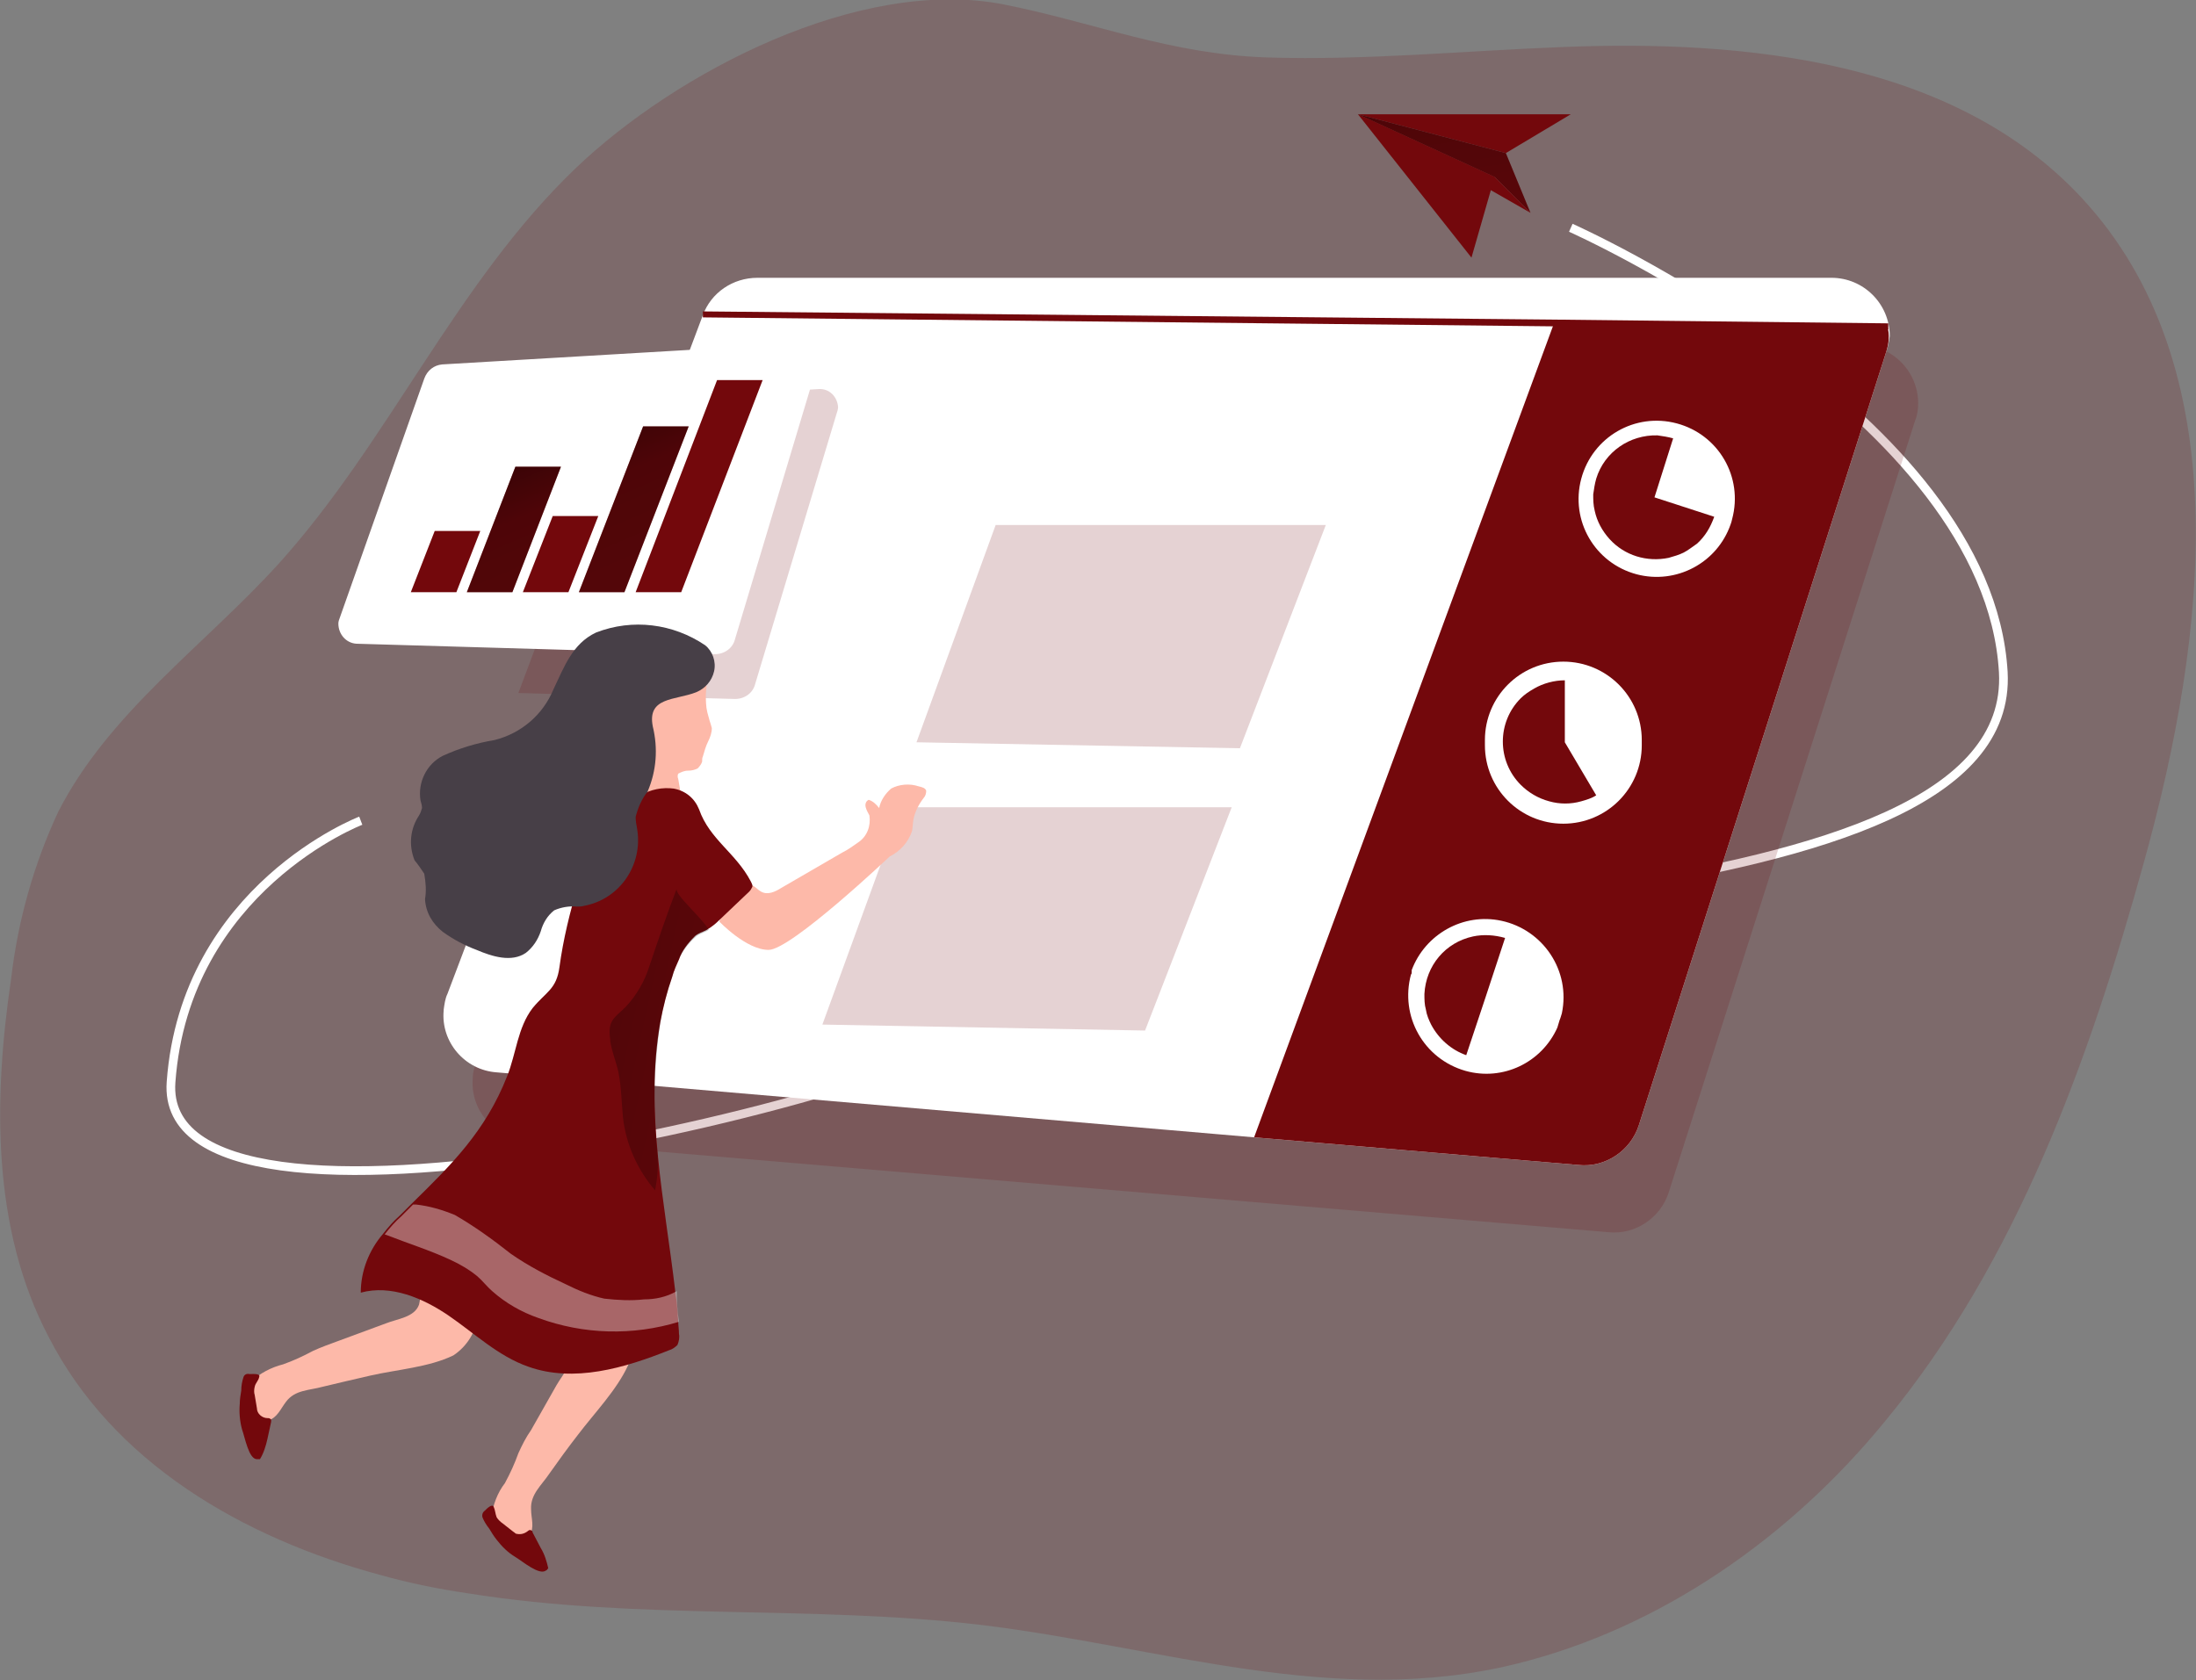 <?xml version="1.0" encoding="utf-8"?>
<!-- Generator: Adobe Illustrator 25.2.3, SVG Export Plug-In . SVG Version: 6.00 Build 0)  -->
<svg version="1.1" id="Layer_1" xmlns="http://www.w3.org/2000/svg" xmlns:xlink="http://www.w3.org/1999/xlink" x="0px" y="0px"
	 viewBox="0 0 294 225" style="enable-background:new 0 0 294 225;" xml:space="preserve">
<rect x="0" y="0" width="294" height="225" fill="#808080" stroke="none"/>
<style type="text/css">
	.st0{opacity:0.18;fill:#73080C;enable-background:new    ;}
	.st1{fill:none;stroke:#FFFFFF;stroke-width:1.164;stroke-miterlimit:24.243;}
	.st2{fill:#FFFFFF;}
	.st3{fill:#73080C;}
	.st4{fill:url(#SVGID_1_);}
	.st5{fill:url(#SVGID_2_);}
	.st6{fill:#FDB9A9;}
	.st7{fill:#473F47;}
	.st8{fill:url(#SVGID_3_);}
	.st9{opacity:0.38;fill:#FFFFFF;enable-background:new    ;}
	.st10{fill:url(#SVGID_4_);}
</style>
<path class="st0" d="M50.9,210.9c3.9,1.1,7.9,1.9,12,2.5c22.6,3.6,45.8,1.5,68.5,4.2c24,2.9,47.4,11.2,71.6,5.2
	c19.4-4.8,36.7-17,49.3-32.4c17.7-21.4,27.4-48.4,34.8-75.2c8.3-30,12.7-66.1-8.5-88.8c-17-18.2-44.6-21.1-69.4-20.1
	c-13.1,0.5-26.3,1.8-39.4,1.4c-13.1-0.4-23.3-4.7-35.4-7.1c-19.3-3.8-43.9,9.1-57.3,21.9c-16,15.3-25,36.6-39.8,53
	c-10,11-22.7,19.9-29.5,33.2c-3.3,7.1-5.4,14.6-6.3,22.3c-2.4,16.2-2.6,33.5,5,48C15.1,195.8,32.4,205.9,50.9,210.9z"/>
<path class="st1" d="M210.3,30.5c0,0,55.9,24.9,57.9,59.5c1.9,34.6-102.5,28.4-125.3,43.3S21,170.9,22.9,144.9s25.4-35,25.4-35"/>
<path class="st0" d="M63.8,142.3l34.1-91.1c1.1-3,4-5,7.3-5H249c4.3,0,7.8,3.5,7.8,7.8c0,0.8-0.1,1.6-0.4,2.3l-33,103.4
	c-1.1,3.4-4.5,5.7-8.1,5.3L70.4,152.7c-4.3-0.4-7.5-4.1-7.1-8.4C63.3,143.6,63.5,142.9,63.8,142.3z"/>
<path class="st2" d="M252.5,47.2l-33.1,103.5c-1.1,3.4-4.5,5.7-8.1,5.3l-43.4-3.7l-101.4-8.7c-4.3-0.3-7.5-4.1-7.1-8.3
	c0,0,0,0,0-0.1c0.1-0.7,0.2-1.5,0.5-2.1l8.1-21.4l14.7-39.2l11.4-30.3c1.1-3,4-5,7.3-5h143.8c4.3,0,7.8,3.5,7.8,7.8
	C252.9,45.7,252.8,46.4,252.5,47.2z"/>
<polygon class="st0" points="110.1,137.2 120.7,108.1 164.9,108.1 153.3,138 "/>
<path class="st3" d="M252.5,47.2l-33.1,103.5c-1.1,3.4-4.5,5.7-8.1,5.3l-43.4-3.7l40-108.6l0.3-0.8l44.5,0.5c0,0.1,0,0.3,0,0.4
	C253,44.8,252.9,46,252.5,47.2z"/>
<path class="st0" d="M112,55.4l-10.9,36.2c-0.3,1.2-1.4,2-2.7,2l-29-0.8l14.7-39.2l25.5-1.5c1.4-0.1,2.5,1,2.6,2.4
	C112.2,54.8,112.1,55.1,112,55.4z"/>
<path class="st2" d="M45.5,82.7l11.3-32c0.4-1.1,1.3-1.8,2.4-1.9l47.6-2.8c1.4,0,2.5,1,2.6,2.4c0,0.3,0,0.6-0.1,0.9L98.4,85.6
	c-0.3,1.2-1.4,2-2.7,2l-48-1.4c-1.4-0.1-2.4-1.3-2.4-2.7C45.3,83.2,45.4,83,45.5,82.7z"/>
<polygon class="st3" points="252.8,43.3 252.8,43.7 252.8,44.1 208,43.7 94.1,42.5 94.1,41.7 208.3,42.8 252.8,43.3 "/>
<polygon class="st3" points="61.1,79.3 55,79.3 58.2,71.1 64.3,71.1 "/>
<polygon class="st3" points="68.6,79.3 62.5,79.3 69,62.5 75.1,62.5 "/>
<polygon class="st3" points="76.1,79.3 70,79.3 74,69.1 80.1,69.1 "/>
<polygon class="st3" points="83.6,79.3 77.5,79.3 86.1,57.1 92.2,57.1 "/>
<linearGradient id="SVGID_1_" gradientUnits="userSpaceOnUse" x1="-546.277" y1="741.735" x2="-519.643" y2="792.151" gradientTransform="matrix(2.424 0 -0.921 2.376 2072.506 -1717.726)">
	<stop  offset="1.000000e-02" style="stop-color:#000000"/>
	<stop  offset="8.000000e-02" style="stop-color:#000000;stop-opacity:0.69"/>
	<stop  offset="0.21" style="stop-color:#000000;stop-opacity:0.32"/>
	<stop  offset="1" style="stop-color:#000000;stop-opacity:0"/>
</linearGradient>
<polygon class="st4" points="68.6,79.3 62.5,79.3 69,62.5 75.1,62.5 "/>
<linearGradient id="SVGID_2_" gradientUnits="userSpaceOnUse" x1="-540.966" y1="738.932" x2="-514.332" y2="789.341" gradientTransform="matrix(2.424 0 -0.921 2.376 2072.506 -1717.726)">
	<stop  offset="1.000000e-02" style="stop-color:#000000"/>
	<stop  offset="8.000000e-02" style="stop-color:#000000;stop-opacity:0.69"/>
	<stop  offset="0.21" style="stop-color:#000000;stop-opacity:0.32"/>
	<stop  offset="1" style="stop-color:#000000;stop-opacity:0"/>
</linearGradient>
<polygon class="st5" points="83.6,79.3 77.5,79.3 86.1,57.1 92.2,57.1 "/>
<polygon class="st3" points="91.2,79.3 85.1,79.3 96,50.9 102.1,50.9 "/>
<path class="st2" d="M231.9,69.5c1.5-5.6-1.8-11.3-7.4-12.8c-5.6-1.5-11.3,1.8-12.8,7.4c-1.5,5.6,1.8,11.3,7.4,12.8
	c5.3,1.4,10.8-1.5,12.6-6.7l0.1-0.3L231.9,69.5z"/>
<path class="st2" d="M209.1,135.7c1.2-5.7-2.5-11.2-8.1-12.4c-5.1-1.1-10.2,1.8-12,6.6c0,0.1,0,0.2,0,0.3c0,0.1,0,0.2-0.1,0.3
	c-1.5,5.6,1.7,11.3,7.3,12.9c5,1.4,10.2-1.1,12.3-5.8c0.1-0.3,0.2-0.7,0.3-1C208.9,136.4,209,136,209.1,135.7z"/>
<path class="st2" d="M219.8,99.1c0-5.8-4.7-10.5-10.5-10.5c-5.8,0-10.5,4.7-10.5,10.5v0.7c0,5.8,4.7,10.5,10.5,10.5
	c5.8,0,10.5-4.7,10.5-10.5V99.1z"/>
<path class="st3" d="M221.5,66.6L221.5,66.6l2.5-7.9c-0.7-0.2-1.4-0.3-2.1-0.4c-3.7-0.1-7.1,2.2-8.2,5.8c-0.2,0.7-0.3,1.4-0.4,2.1
	c0,0.7,0,1.4,0.2,2.2c0.3,1.4,1,2.7,2,3.8c2,2.2,5,3.1,7.9,2.5c0.7-0.2,1.4-0.4,2-0.7c0.6-0.3,1.2-0.8,1.8-1.2
	c1.1-1,1.8-2.2,2.3-3.6L221.5,66.6z"/>
<path class="st3" d="M209.5,99.4L209.5,99.4v-8.3c-1.4,0-2.9,0.4-4.1,1.1c-0.7,0.4-1.3,0.8-1.8,1.3c-3.2,3.2-3.2,8.4,0,11.6
	c1,1,2.3,1.8,3.8,2.2c1.4,0.4,2.9,0.4,4.3,0c0.7-0.2,1.4-0.4,2-0.8L209.5,99.4z"/>
<path class="st3" d="M198.9,133.5l2.6-7.9c-1.4-0.4-2.9-0.5-4.3-0.2c-3.7,0.8-6.3,3.9-6.5,7.7c0,0.7,0,1.4,0.2,2.1
	c0.1,0.7,0.4,1.4,0.7,2c1,1.9,2.7,3.4,4.7,4.1L198.9,133.5L198.9,133.5z"/>
<path class="st6" d="M94,102c-0.1,0.3-0.3,0.6-0.6,0.9c-0.4,0.2-0.8,0.3-1.3,0.3c-0.5,0-0.9,0.2-1.3,0.4c-0.1,0.2-0.1,0.5,0,0.7
	l0.5,2.9c0.1,0.2,0.1,0.5,0,0.7c-0.1,0.2-0.4,0.4-0.7,0.5c-1,0.4-2.3,0.8-3.1,0c-0.4-0.4-0.7-1-0.8-1.6c-1.1-3.2-1.6-6.6-1.6-10
	c-0.1-2.1,0.8-4.1,2.4-5.5c1.5-1,3.3-1.5,5.1-1.2c0.8,0.1,1.5,0.6,1.9,1.3c0.2,0.5,0,1,0,1.6c0,0.8,0,1.6,0.2,2.4
	c0.1,0.4,0.2,0.7,0.3,1.1c0.1,0.3,0.2,0.6,0.3,1c0,0.6-0.2,1.2-0.5,1.8c-0.3,0.6-0.5,1.3-0.7,2C94,101.5,94,101.7,94,102z"/>
<path class="st6" d="M96.3,123.4c0,0,3.6,3.8,6.6,3.8c3,0,16.2-12.5,16.2-12.5c1.4-0.7,2.5-1.9,3-3.4c0.1-0.5,0.1-1.1,0.2-1.6
	c0.2-1,0.7-2,1.4-2.9c0.2-0.2,0.3-0.6,0.3-0.9c-0.1-0.4-0.6-0.5-1-0.6c-1.2-0.4-2.6-0.3-3.7,0.3c-0.8,0.7-1.4,1.6-1.6,2.6
	c-0.4-0.5-0.8-0.9-1.4-1.1c-0.4,0.2-0.5,0.6-0.4,1c0.1,0.4,0.3,0.7,0.5,1.1c0.2,1.4-0.3,2.8-1.5,3.6c-0.7,0.5-1.4,1-2.2,1.4
	l-8.1,4.7c-0.8,0.5-1.8,1-2.7,0.5c-0.4-0.2-0.7-0.6-1.1-0.8c-0.7-0.2-1.4,0.1-1.9,0.6C97.7,120.5,96.8,121.9,96.3,123.4z"/>
<path class="st6" d="M64,176.2c-0.3,2.2-1.5,4.1-3.3,5.3c-3.3,1.6-7.6,1.9-11.1,2.7c-2.2,0.5-4.3,1-6.4,1.5c-1.8,0.5-3.7,0.4-4.9,2
	c-0.7,0.9-1.2,2.2-2.4,2.5c-0.8,0.1-1.7-0.2-2.1-1c-0.4-0.7-0.7-1.5-0.7-2.4c-0.1-0.3-0.1-0.6,0-0.9c0.1-0.3,0.3-0.6,0.5-0.9
	c1.2-1.1,2.7-1.9,4.3-2.3c1.4-0.5,2.7-1.1,4-1.8c1.1-0.5,2.2-0.9,3.3-1.3l6.5-2.4c1.5-0.6,3.8-0.8,4.4-2.5c0.2-0.9,0.3-1.7,0.3-2.6
	c0.1-1.8,0.7-3.5,1.6-5c0.1-0.3,0.3-0.5,0.5-0.6c0.3-0.1,0.6-0.2,0.9-0.2c0.8-0.1,1.7,0,2.5,0.3c1,0.5,1.8,1.4,2.2,2.5
	c0.3,1.1,0.5,2.2,0.4,3.4C64.4,173.8,64.3,175,64,176.2z"/>
<path class="st3" d="M34.7,184.4c-0.1,0.5-0.5,0.8-0.6,1.3c-0.1,0.4-0.1,0.8,0,1.1l0.3,1.8c0,0.7,0.7,1.3,1.4,1.3c0,0,0.1,0,0.1,0
	c0.2,0,0.3,0.1,0.4,0.2c0,0.1,0,0.2,0,0.3l-0.5,2.3c-0.2,0.9-0.5,1.9-1,2.7c-0.1,0-0.3,0-0.4,0c-1.1,0-1.6-2.9-2-4
	c-0.3-1.1-0.4-2.3-0.3-3.4c0-0.6,0.1-1.2,0.2-1.8c0-0.6,0.1-1.2,0.3-1.8c0.1-0.3,0.4-0.5,0.8-0.4C33.9,184,34.9,183.9,34.7,184.4z"
	/>
<path class="st6" d="M83.1,176.5c1.3,1.8,1.6,4.1,1,6.3c-1.5,3.3-4.5,6.4-6.7,9.3c-1.4,1.8-2.7,3.6-3.9,5.3c-1,1.5-2.5,2.7-2.4,4.7
	c0,1.2,0.5,2.5-0.2,3.4c-0.6,0.6-1.4,0.9-2.2,0.6c-0.8-0.3-1.5-0.7-2.1-1.3c-0.2-0.2-0.4-0.5-0.6-0.7c-0.1-0.3-0.2-0.7-0.2-1
	c0.2-1.6,0.8-3.2,1.8-4.5c0.7-1.3,1.3-2.6,1.8-4c0.5-1.1,1-2.1,1.7-3.1l3.4-6c0.8-1.4,2.4-3.1,1.8-4.8c-0.4-0.8-0.9-1.5-1.4-2.2
	c-1-1.4-1.7-3.1-2-4.8c-0.1-0.3-0.1-0.5,0-0.8c0.1-0.3,0.3-0.5,0.5-0.7c0.6-0.6,1.3-1.1,2.1-1.4c1.1-0.3,2.3-0.1,3.3,0.5
	c1,0.6,1.8,1.4,2.5,2.3C81.8,174.4,82.5,175.4,83.1,176.5z"/>
<path class="st3" d="M66.1,201.8c0.2,0.4,0.2,0.9,0.4,1.4c0.2,0.3,0.5,0.6,0.8,0.8l1.4,1.1c0.2,0.1,0.3,0.3,0.5,0.3
	c0.5,0.1,1,0,1.5-0.4c0.1-0.1,0.3-0.2,0.5,0c0.1,0,0.1,0.1,0.1,0.2l1.1,2.1c0.5,0.8,0.8,1.8,1,2.7c-0.1,0.1-0.2,0.3-0.3,0.3
	c-0.9,0.7-3.1-1.2-4.1-1.8c-1-0.6-1.8-1.4-2.5-2.3c-0.4-0.5-0.7-1-1-1.5c-0.4-0.5-0.7-1-0.9-1.5c-0.1-0.3,0-0.7,0.3-0.9
	C65.2,202,65.9,201.3,66.1,201.8z"/>
<path class="st3" d="M100.7,118.8c-0.1,0.2-0.2,0.4-0.4,0.6c-1.4,1.3-2.7,2.6-4.1,3.9c-0.4,0.4-0.9,0.8-1.4,1.1
	c-0.4,0.3-0.9,0.4-1.4,0.7c-0.2,0.1-0.3,0.2-0.4,0.3c-0.9,0.9-1.7,1.9-2.1,3.1c-0.3,0.7-0.7,1.5-0.9,2.3c-0.7,2-1.2,4-1.6,6.1
	c-2.1,11.9,0.6,24,2,36c0.2,1.3,0.3,2.6,0.4,4c0,0.6,0.1,1.1,0.1,1.7c0.1,0.5,0,1-0.2,1.5c-0.3,0.3-0.7,0.6-1.1,0.7
	c-6,2.4-12.8,4.4-18.9,2.2c-4-1.4-7.1-4.4-10.6-6.8s-7.8-4.2-11.8-3.1c0-2.9,1.1-5.7,3-7.9c0.7-0.9,1.4-1.7,2.2-2.4l1.6-1.6
	c5.3-5.2,9.9-9.7,12.8-17.1c1.2-3,1.4-6.5,3.4-9.1c1.8-2.2,3.2-2.5,3.6-5.5c0.5-3.7,1.4-7.4,2.5-11c1.1-3.3,2.8-6.3,5-8.9
	c1-1.2,2.1-2.3,3.4-3.1c1.3-0.8,2.9-1.1,4.4-0.9c1.6,0.3,2.8,1.3,3.4,2.8c1.4,4,4.9,5.8,6.9,9.6
	C100.7,118.4,100.8,118.6,100.7,118.8z"/>
<path class="st7" d="M95.6,89.9c-0.3,1.3-1.2,2.3-2.4,2.8c-2.8,1.1-6.6,0.6-5.8,4.6c0.7,2.9,0.5,5.9-0.7,8.7c-0.8,1-1.3,2.2-1.6,3.4
	c0,0.5,0.1,1.1,0.2,1.6c0.8,4.8-2.3,9.4-7.1,10.3c-0.3,0.1-0.7,0.1-1,0.1c-1-0.1-2.1,0.1-3,0.5c-0.9,0.7-1.5,1.7-1.8,2.8
	c-0.4,1.2-1.1,2.2-2,2.9c-1.9,1.3-4.5,0.5-6.6-0.4c-1.6-0.6-3.1-1.4-4.5-2.4c-1.4-1.1-2.3-2.6-2.4-4.4c0.2-1.1,0.1-2.2-0.1-3.4
	c-0.4-0.6-0.8-1.2-1.3-1.8c-0.8-2-0.6-4.2,0.6-6c0.2-0.3,0.3-0.7,0.4-1c0-0.3-0.1-0.7-0.2-1c-0.4-2.4,0.8-4.9,3-6
	c2.2-1,4.5-1.7,6.9-2.1c3.6-0.9,6.5-3.4,7.9-6.8c1.4-2.9,2.5-6.1,5.7-7.6c4.9-1.9,10.3-1.2,14.6,1.7C95.4,87.2,95.9,88.6,95.6,89.9z
	"/>
<linearGradient id="SVGID_3_" gradientUnits="userSpaceOnUse" x1="-137.934" y1="807.164" x2="-106.034" y2="814.209" gradientTransform="matrix(2.424 0 0 2.424 389.531 -1825.246)">
	<stop  offset="1.000000e-02" style="stop-color:#000000"/>
	<stop  offset="0.13" style="stop-color:#000000;stop-opacity:0.69"/>
	<stop  offset="0.25" style="stop-color:#000000;stop-opacity:0.32"/>
	<stop  offset="1" style="stop-color:#000000;stop-opacity:0"/>
</linearGradient>
<path class="st8" d="M94.9,124.5c-0.4,0.3-0.9,0.4-1.4,0.7c-0.2,0.1-0.3,0.2-0.4,0.3c-1.6,1.4-2.6,3.3-3.1,5.3
	c-0.7,2-1.3,4.1-1.6,6.2c-0.8,5.4-1,10.9-0.5,16.4c0.3,2,0.2,4-0.2,6c-2.4-2.8-3.9-6.2-4.3-9.8c-0.2-2-0.2-4-0.6-6
	c-0.3-1.4-0.9-2.8-1.1-4.2c0-0.1,0-0.1,0-0.2c-0.4-2.6,0.6-2.9,2.1-4.4c1.4-1.5,2.5-3.4,3.1-5.3c1.2-3.6,2.4-7.1,3.7-10.5
	C90.3,119.8,93.8,122.7,94.9,124.5z"/>
<path class="st9" d="M90.9,177c-6.2,1.9-12.8,1.7-18.8-0.5c-2.3-0.8-4.4-2-6.2-3.6c-0.7-0.6-1.3-1.4-2-2c-1.1-0.9-2.3-1.6-3.6-2.2
	c-2.8-1.3-5.7-2.2-8.5-3.3l-0.3-0.1c0.7-0.9,1.4-1.7,2.2-2.4l1.6-1.6h0.4c1.8,0.2,3.5,0.7,5.2,1.4c2.6,1.5,5.1,3.3,7.5,5.2
	c2.3,1.6,4.8,2.9,7.4,4.1c1.6,0.8,3.3,1.5,5.1,1.9c1.8,0.2,3.6,0.3,5.3,0.1c1.5,0,3-0.3,4.4-1.1C90.6,174.4,90.7,175.7,90.9,177z"/>
<polygon class="st0" points="122.7,99.4 133.3,70.3 177.5,70.3 166,100.2 "/>
<polygon class="st3" points="181.8,15.3 200.1,23.7 197,34.5 "/>
<polygon class="st3" points="181.8,15.3 210.3,15.3 201.6,20.5 "/>
<polygon class="st3" points="204.9,28.5 200.1,23.7 181.8,15.3 201.6,20.5 "/>
<linearGradient id="SVGID_4_" gradientUnits="userSpaceOnUse" x1="-147.895" y1="692.309" x2="-144.8" y2="715.465" gradientTransform="matrix(2.424 0 0 2.424 549.489 -1674.622)">
	<stop  offset="1.000000e-02" style="stop-color:#000000"/>
	<stop  offset="8.000000e-02" style="stop-color:#000000;stop-opacity:0.69"/>
	<stop  offset="0.21" style="stop-color:#000000;stop-opacity:0.32"/>
	<stop  offset="1" style="stop-color:#000000;stop-opacity:0"/>
</linearGradient>
<polygon class="st10" points="204.9,28.5 200.1,23.7 181.8,15.3 201.6,20.5 "/>
<polygon class="st3" points="204.9,28.5 200.1,23.7 181.8,15.3 "/>
</svg>
